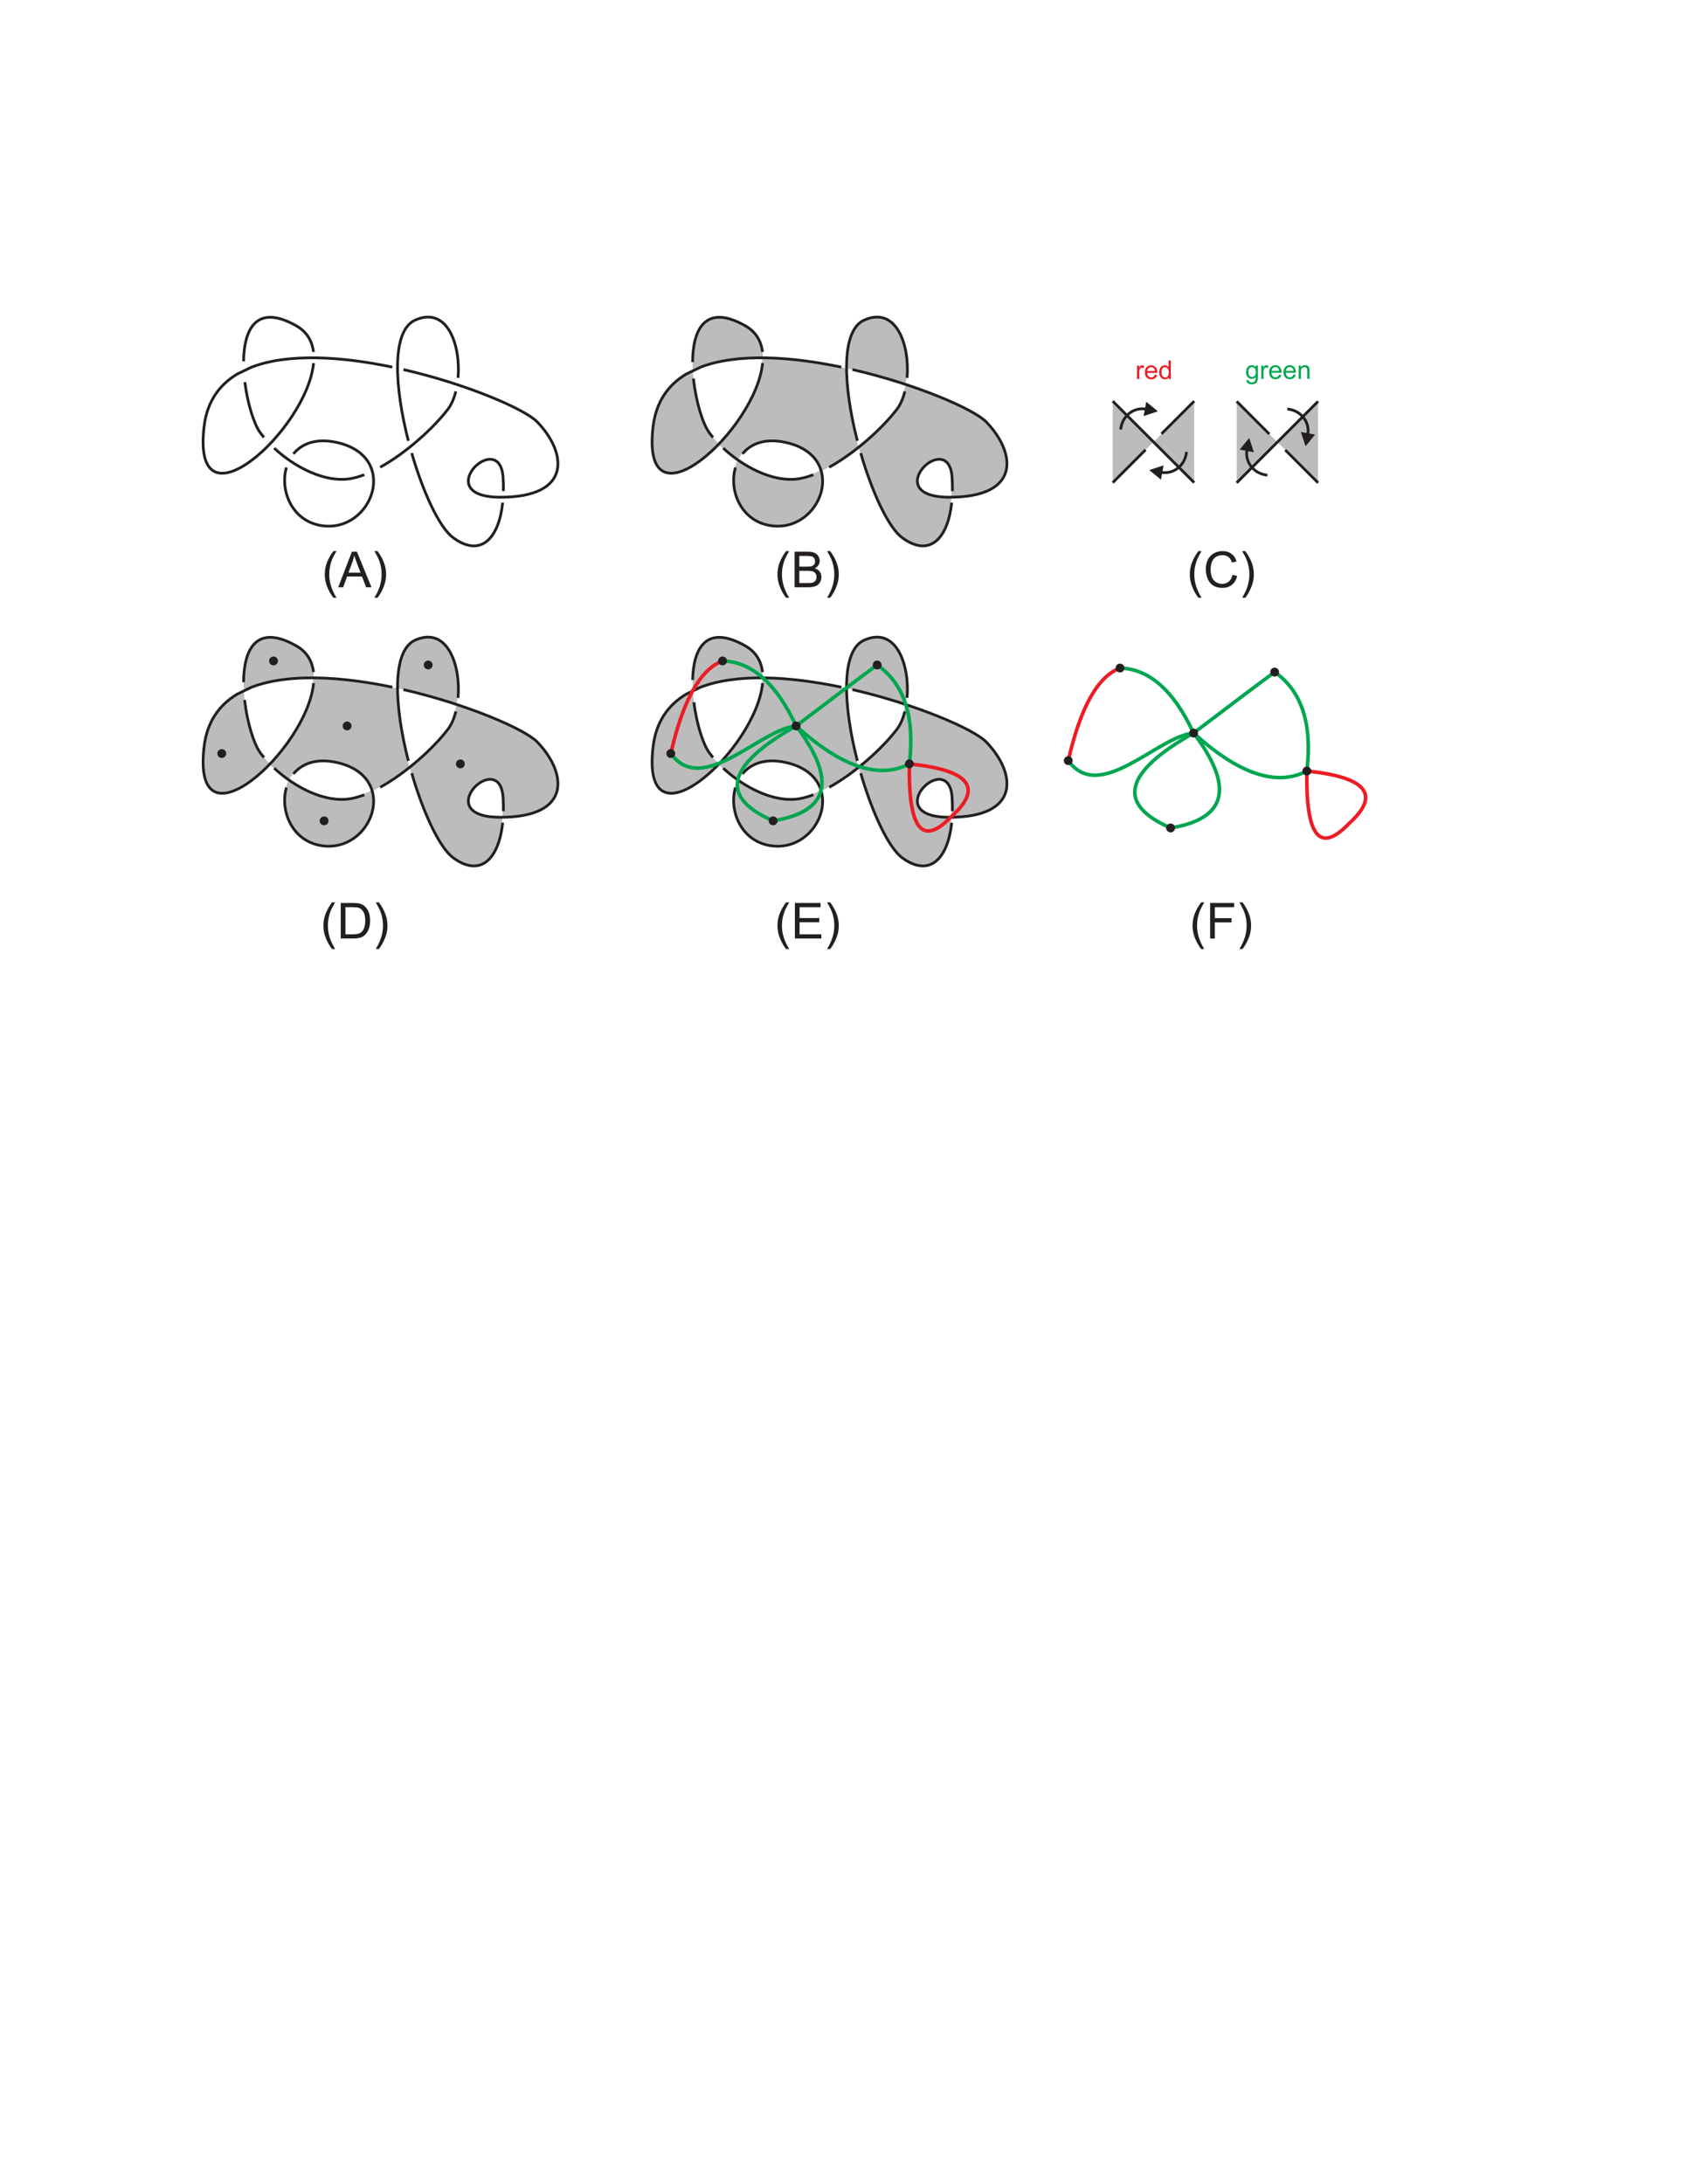 <?xml version="1.0" encoding="UTF-8"?>
<svg xmlns="http://www.w3.org/2000/svg" xmlns:xlink="http://www.w3.org/1999/xlink" width="612pt" height="792pt" viewBox="0 0 612 792" version="1.1">
<defs>
<g>
<symbol overflow="visible" id="glyph0-0">
<path style="stroke:none;" d="M 4.219 3.797 C 3.328 2.688 2.594 1.406 2 -0.078 C 1.391 -1.562 1.094 -3.078 1.094 -4.656 C 1.094 -6.062 1.312 -7.391 1.766 -8.672 C 2.297 -10.156 3.109 -11.625 4.219 -13.109 L 5.344 -13.109 C 4.641 -11.875 4.172 -11.016 3.938 -10.5 C 3.578 -9.688 3.297 -8.844 3.094 -7.953 C 2.844 -6.875 2.719 -5.766 2.719 -4.656 C 2.719 -1.844 3.594 0.969 5.344 3.797 Z M 4.219 3.797 "/>
</symbol>
<symbol overflow="visible" id="glyph0-1">
<path style="stroke:none;" d="M -0.031 0 L 4.938 -12.891 L 6.766 -12.891 L 12.047 0 L 10.094 0 L 8.594 -3.906 L 3.203 -3.906 L 1.781 0 Z M 3.688 -5.297 L 8.062 -5.297 L 6.719 -8.859 C 6.297 -9.938 6 -10.828 5.797 -11.531 C 5.641 -10.703 5.406 -9.875 5.109 -9.078 Z M 3.688 -5.297 "/>
</symbol>
<symbol overflow="visible" id="glyph0-2">
<path style="stroke:none;" d="M 2.234 3.797 L 1.094 3.797 C 2.844 0.969 3.719 -1.844 3.719 -4.656 C 3.719 -5.766 3.594 -6.859 3.344 -7.938 C 3.156 -8.812 2.859 -9.672 2.5 -10.469 C 2.281 -11 1.797 -11.875 1.094 -13.109 L 2.234 -13.109 C 3.328 -11.625 4.141 -10.156 4.656 -8.672 C 5.109 -7.391 5.344 -6.062 5.344 -4.656 C 5.344 -3.078 5.047 -1.562 4.422 -0.078 C 3.828 1.406 3.094 2.688 2.234 3.797 Z M 2.234 3.797 "/>
</symbol>
<symbol overflow="visible" id="glyph0-3">
<path style="stroke:none;" d="M 1.312 0 L 1.312 -12.891 L 6.156 -12.891 C 7.141 -12.891 7.922 -12.766 8.516 -12.484 C 9.125 -12.234 9.578 -11.828 9.922 -11.281 C 10.266 -10.75 10.422 -10.188 10.422 -9.594 C 10.422 -9.031 10.281 -8.516 9.969 -8.031 C 9.688 -7.547 9.234 -7.156 8.625 -6.859 C 9.391 -6.625 10.016 -6.25 10.422 -5.688 C 10.828 -5.125 11.047 -4.484 11.047 -3.75 C 11.047 -3.125 10.922 -2.578 10.672 -2.047 C 10.406 -1.531 10.094 -1.141 9.719 -0.844 C 9.344 -0.578 8.875 -0.359 8.312 -0.219 C 7.734 -0.078 7.062 0 6.234 0 Z M 3.031 -7.469 L 5.812 -7.469 C 6.562 -7.469 7.109 -7.531 7.438 -7.609 C 7.859 -7.766 8.188 -7.953 8.422 -8.266 C 8.641 -8.562 8.75 -8.953 8.75 -9.391 C 8.75 -9.812 8.641 -10.188 8.438 -10.516 C 8.219 -10.828 7.938 -11.062 7.562 -11.172 C 7.188 -11.297 6.531 -11.359 5.594 -11.359 L 3.031 -11.359 Z M 3.031 -1.531 L 6.234 -1.531 C 6.781 -1.531 7.156 -1.547 7.391 -1.578 C 7.797 -1.656 8.125 -1.766 8.375 -1.938 C 8.641 -2.109 8.859 -2.344 9.031 -2.641 C 9.203 -2.969 9.281 -3.328 9.281 -3.75 C 9.281 -4.219 9.156 -4.625 8.906 -4.984 C 8.672 -5.344 8.328 -5.594 7.891 -5.734 C 7.453 -5.891 6.828 -5.953 6.016 -5.953 L 3.031 -5.953 Z M 3.031 -1.531 "/>
</symbol>
<symbol overflow="visible" id="glyph0-4">
<path style="stroke:none;" d="M 10.578 -4.516 L 12.297 -4.094 C 11.938 -2.688 11.281 -1.625 10.375 -0.875 C 9.438 -0.141 8.297 0.219 6.953 0.219 C 5.562 0.219 4.422 -0.078 3.562 -0.625 C 2.703 -1.188 2.031 -2.016 1.578 -3.078 C 1.141 -4.156 0.906 -5.312 0.906 -6.531 C 0.906 -7.891 1.156 -9.047 1.672 -10.047 C 2.172 -11.047 2.922 -11.812 3.859 -12.328 C 4.812 -12.859 5.844 -13.109 6.984 -13.109 C 8.266 -13.109 9.359 -12.781 10.219 -12.109 C 11.109 -11.469 11.719 -10.547 12.062 -9.359 L 10.391 -8.969 C 10.094 -9.906 9.672 -10.578 9.094 -11 C 8.516 -11.438 7.812 -11.641 6.953 -11.641 C 5.953 -11.641 5.125 -11.406 4.469 -10.938 C 3.797 -10.453 3.328 -9.828 3.062 -9.016 C 2.797 -8.219 2.656 -7.391 2.656 -6.547 C 2.656 -5.453 2.812 -4.5 3.125 -3.672 C 3.453 -2.859 3.938 -2.25 4.625 -1.859 C 5.297 -1.438 6.031 -1.234 6.828 -1.234 C 7.781 -1.234 8.562 -1.516 9.234 -2.062 C 9.906 -2.609 10.344 -3.438 10.578 -4.516 Z M 10.578 -4.516 "/>
</symbol>
<symbol overflow="visible" id="glyph0-5">
<path style="stroke:none;" d="M 1.391 0 L 1.391 -12.891 L 5.828 -12.891 C 6.828 -12.891 7.594 -12.812 8.125 -12.703 C 8.859 -12.531 9.484 -12.219 10.016 -11.766 C 10.688 -11.203 11.203 -10.469 11.531 -9.578 C 11.875 -8.672 12.047 -7.672 12.047 -6.516 C 12.047 -5.547 11.938 -4.656 11.703 -3.906 C 11.469 -3.156 11.172 -2.531 10.812 -2.031 C 10.453 -1.547 10.078 -1.156 9.641 -0.859 C 9.219 -0.578 8.719 -0.359 8.125 -0.219 C 7.5 -0.078 6.828 0 6.047 0 Z M 3.094 -1.531 L 5.844 -1.531 C 6.703 -1.531 7.359 -1.609 7.844 -1.766 C 8.328 -1.922 8.719 -2.141 9 -2.438 C 9.406 -2.828 9.719 -3.391 9.953 -4.047 C 10.172 -4.734 10.281 -5.562 10.281 -6.531 C 10.281 -7.891 10.062 -8.922 9.625 -9.641 C 9.188 -10.375 8.641 -10.859 8.016 -11.109 C 7.562 -11.281 6.828 -11.359 5.797 -11.359 L 3.094 -11.359 Z M 3.094 -1.531 "/>
</symbol>
<symbol overflow="visible" id="glyph0-6">
<path style="stroke:none;" d="M 1.422 0 L 1.422 -12.891 L 10.75 -12.891 L 10.75 -11.359 L 3.125 -11.359 L 3.125 -7.422 L 10.266 -7.422 L 10.266 -5.906 L 3.125 -5.906 L 3.125 -1.531 L 11.031 -1.531 L 11.031 0 Z M 1.422 0 "/>
</symbol>
<symbol overflow="visible" id="glyph0-7">
<path style="stroke:none;" d="M 1.469 0 L 1.469 -12.891 L 10.172 -12.891 L 10.172 -11.359 L 3.188 -11.359 L 3.188 -7.375 L 9.234 -7.375 L 9.234 -5.844 L 3.188 -5.844 L 3.188 0 Z M 1.469 0 "/>
</symbol>
</g>
</defs>
<g id="surface1">
<path style="fill:none;stroke-width:10.001;stroke-linecap:butt;stroke-linejoin:miter;stroke:rgb(13.73%,12.16%,12.549%);stroke-opacity:1;stroke-miterlimit:2.613;" d="M 883.711 6609.766 C 884.922 6726.953 930.586 6820.195 1074.531 6738.828 C 1113.281 6716.914 1132.5 6683.477 1137.266 6643.711 M 1321.602 6198.594 C 1303.789 6191.797 1286.484 6186.836 1270.078 6184.18 C 1177.891 6169.141 1068.789 6226.289 994.727 6294.961 M 1653.633 6500.82 C 1647.188 6475.117 1637.461 6452.383 1624.492 6435.547 C 1570.938 6365.898 1473.164 6277.695 1379.18 6225.742 M 1481.367 6321.602 C 1431.602 6514.648 1418.594 6720.391 1506.289 6759.375 C 1622.539 6811.016 1671.914 6669.219 1661.641 6549.922 M 1823.633 6097.461 C 1810.039 5968.477 1744.57 5896.602 1644.336 5969.961 C 1594.219 6006.602 1534.961 6134.297 1493.594 6276.953 M 1463.594 6580 C 1695.391 6526.602 1904.102 6436.445 1949.102 6389.883 C 2056.562 6278.594 2076.914 6117.031 1815.43 6117.031 C 1553.984 6117.031 1813.086 6371.055 1824.961 6188.828 C 1826.055 6171.758 1826.484 6155.156 1826.172 6139.219 M 1039.023 6224.883 C 1014.922 6141.914 1058.125 6032.891 1163.047 6014.688 C 1349.57 5982.266 1455.273 6265.664 1220.156 6316.055 C 1146.25 6331.914 1094.727 6311.211 1064.609 6274.336 M 1137.5 6603.477 C 1114.922 6362.539 693.047 5979.883 740.43 6373.867 C 751.211 6463.594 795.352 6524.609 860.82 6563.75 L 912.031 6588.438 C 1046.211 6640.117 1239.297 6627.266 1423.125 6588.867 M 957.5 6333.906 C 952.812 6339.531 948.438 6345.117 944.336 6350.703 C 921.523 6381.719 898.008 6456.328 888.281 6534.141 " transform="matrix(0.1,0,0,-0.1,0,792)"/>
<path style=" stroke:none;fill-rule:evenodd;fill:rgb(74.115%,73.645%,73.761%);fill-opacity:1;" d="M 306.875 133.52 C 314.449 135.176 321.824 137.25 328.52 139.461 C 330.504 127.152 325.715 110.535 313.281 116.062 C 308.656 118.117 306.836 124.812 306.875 133.52 "/>
<path style=" stroke:none;fill-rule:evenodd;fill:rgb(74.115%,73.645%,73.761%);fill-opacity:1;" d="M 251.336 134.328 C 258.246 130.969 267.094 129.648 276.734 129.719 C 276.746 124.82 274.887 120.66 270.344 118.094 C 254.605 109.199 250.613 121.168 251.336 134.328 "/>
<path style=" stroke:none;fill-rule:evenodd;fill:rgb(74.115%,73.645%,73.761%);fill-opacity:1;" d="M 236.934 154.59 C 234.051 178.539 248.516 173.789 260.805 160.969 C 259.488 159.625 258.316 158.258 257.324 156.906 C 254.629 153.242 251.84 143.496 251.336 134.328 C 243.492 138.137 238.137 144.574 236.934 154.59 "/>
<path style=" stroke:none;fill-rule:evenodd;fill:rgb(74.115%,73.645%,73.761%);fill-opacity:1;" d="M 289.809 173.195 C 282.66 174.359 274.496 171.188 267.738 166.504 C 263.414 174.918 267.457 188.121 279.102 190.145 C 291.652 192.324 300.547 180.203 297.855 170.508 C 295.047 171.84 292.32 172.785 289.809 173.195 "/>
<path style=" stroke:none;fill-rule:evenodd;fill:rgb(74.115%,73.645%,73.761%);fill-opacity:1;" d="M 345.172 180.004 C 344.848 180.008 344.52 180.008 344.188 180.008 C 318.043 180.008 343.953 154.609 345.141 172.828 C 345.305 175.34 345.312 177.746 345.172 180.004 Z M 328.508 139.176 C 327.934 142.746 326.789 145.957 325.094 148.156 C 321.812 152.426 316.867 157.391 311.371 161.789 C 315.523 176.938 321.809 190.863 327.078 194.719 C 337.602 202.418 344.289 194.113 345.172 180.004 C 370.281 179.602 368.164 163.715 357.551 152.727 C 354.379 149.438 343.051 143.98 328.508 139.176 "/>
<path style=" stroke:none;fill-rule:evenodd;fill:rgb(74.115%,73.645%,73.761%);fill-opacity:1;" d="M 276.5 129.742 C 276.477 139.488 269.039 152.156 260.57 160.988 C 262.613 163.074 265.004 165.094 267.598 166.895 C 270.199 161.828 275.836 158.496 284.672 160.395 C 292.359 162.043 296.406 166.184 297.711 170.895 C 302.246 168.746 306.992 165.59 311.383 162.074 C 308.699 152.27 306.91 141.953 306.875 133.52 C 296.719 131.293 286.207 129.812 276.5 129.742 "/>
<path style="fill:none;stroke-width:10.001;stroke-linecap:butt;stroke-linejoin:miter;stroke:rgb(13.73%,12.16%,12.549%);stroke-opacity:1;stroke-miterlimit:2.613;" d="M 2512.578 6607.109 C 2513.164 6725.547 2558.398 6820.781 2703.438 6738.828 C 2742.188 6716.914 2761.406 6683.477 2766.172 6643.711 M 2950.547 6198.594 C 2932.695 6191.797 2915.391 6186.836 2898.984 6184.18 C 2806.797 6169.141 2697.695 6226.289 2623.633 6294.961 M 3282.539 6500.82 C 3276.133 6475.117 3266.367 6452.383 3253.438 6435.547 C 3199.844 6365.898 3102.07 6277.695 3008.125 6225.742 M 3110.273 6321.602 C 3060.508 6514.688 3047.5 6720.391 3135.195 6759.375 C 3251.445 6811.016 3300.859 6669.219 3290.586 6549.922 M 3452.539 6097.461 C 3438.945 5968.477 3373.477 5896.602 3273.242 5969.961 C 3223.125 6006.602 3163.867 6134.297 3122.5 6276.953 M 3092.5 6580 C 3324.297 6526.602 3533.047 6436.445 3578.008 6389.883 C 3685.469 6278.594 3705.82 6117.031 3444.375 6117.031 C 3182.891 6117.031 3441.992 6371.055 3453.867 6188.828 C 3455 6171.758 3455.391 6155.156 3455.078 6139.219 M 2540.938 6588.438 C 2675.156 6640.117 2868.203 6627.266 3052.07 6588.867 M 2667.969 6224.883 C 2643.828 6141.914 2687.031 6032.891 2791.953 6014.688 C 2978.477 5982.266 3084.18 6265.664 2849.062 6316.055 C 2775.156 6331.914 2723.633 6311.211 2693.516 6274.336 M 2766.406 6603.477 C 2743.828 6362.539 2321.953 5979.883 2369.336 6373.867 C 2380.156 6463.594 2424.258 6524.609 2489.727 6563.75 L 2541.953 6588.828 M 2586.445 6333.906 C 2581.758 6339.531 2577.344 6345.117 2573.242 6350.703 C 2549.102 6383.477 2524.219 6465.039 2515.664 6547.539 " transform="matrix(0.1,0,0,-0.1,0,792)"/>
<path style=" stroke:none;fill-rule:evenodd;fill:rgb(74.115%,73.645%,73.761%);fill-opacity:1;" d="M 143.984 249.57 C 151.559 251.23 158.938 253.301 165.633 255.516 C 167.617 243.203 162.828 226.59 150.398 232.113 C 145.77 234.168 143.945 240.867 143.984 249.57 "/>
<path style=" stroke:none;fill-rule:evenodd;fill:rgb(74.115%,73.645%,73.761%);fill-opacity:1;" d="M 88.449 250.379 C 95.363 247.02 104.207 245.703 113.848 245.773 C 113.859 240.875 112 236.715 107.457 234.145 C 91.719 225.254 87.73 237.223 88.449 250.379 "/>
<path style=" stroke:none;fill-rule:evenodd;fill:rgb(74.115%,73.645%,73.761%);fill-opacity:1;" d="M 74.047 270.641 C 71.168 294.594 85.629 289.844 97.918 277.02 C 96.605 275.68 95.43 274.309 94.438 272.961 C 91.742 269.297 88.953 259.547 88.449 250.379 C 80.605 254.191 75.25 260.629 74.047 270.641 "/>
<path style=" stroke:none;fill-rule:evenodd;fill:rgb(74.115%,73.645%,73.761%);fill-opacity:1;" d="M 126.922 289.246 C 119.773 290.41 111.609 287.238 104.855 282.559 C 100.531 290.969 104.574 304.176 116.215 306.195 C 128.766 308.375 137.66 296.258 134.969 286.559 C 132.16 287.891 129.434 288.84 126.922 289.246 "/>
<path style=" stroke:none;fill-rule:evenodd;fill:rgb(74.115%,73.645%,73.761%);fill-opacity:1;" d="M 182.285 296.055 C 181.961 296.059 181.633 296.062 181.301 296.062 C 155.152 296.062 181.066 270.66 182.254 288.883 C 182.418 291.395 182.422 293.797 182.285 296.055 Z M 165.621 255.23 C 165.047 258.801 163.902 262.008 162.207 264.211 C 158.926 268.477 153.984 273.441 148.488 277.844 C 152.633 292.992 158.918 306.914 164.191 310.77 C 174.715 318.469 181.398 310.168 182.285 296.055 C 207.395 295.652 205.277 279.766 194.664 268.777 C 191.492 265.488 180.16 260.031 165.621 255.23 "/>
<path style=" stroke:none;fill-rule:evenodd;fill:rgb(74.115%,73.645%,73.761%);fill-opacity:1;" d="M 113.613 245.797 C 113.59 255.543 106.152 268.207 97.684 277.043 C 99.727 279.125 102.113 281.148 104.711 282.945 C 107.312 277.879 112.949 274.551 121.785 276.445 C 129.473 278.094 133.52 282.234 134.824 286.949 C 139.363 284.797 144.109 281.645 148.496 278.129 C 145.812 268.32 144.023 258.004 143.984 249.57 C 133.832 247.344 123.316 245.867 113.613 245.797 "/>
<path style="fill:none;stroke-width:10.001;stroke-linecap:butt;stroke-linejoin:miter;stroke:rgb(13.73%,12.16%,12.549%);stroke-opacity:1;stroke-miterlimit:2.613;" d="M 883.711 5446.445 C 884.219 5564.961 929.492 5660.312 1074.609 5578.281 C 1113.32 5556.406 1132.539 5522.93 1137.305 5483.164 M 1321.68 5038.086 C 1303.828 5031.289 1286.523 5026.328 1270.156 5023.633 C 1177.891 5008.633 1068.828 5065.742 994.766 5134.453 M 1653.672 5340.312 C 1647.227 5314.57 1637.5 5291.875 1624.57 5275.039 C 1570.977 5205.391 1473.203 5117.148 1379.258 5065.234 M 1481.406 5161.094 C 1431.641 5354.141 1418.633 5559.883 1506.328 5598.867 C 1622.539 5650.508 1671.953 5508.672 1661.719 5389.414 M 1823.672 4936.914 C 1810.078 4807.969 1744.648 4736.094 1644.375 4809.414 C 1594.297 4846.094 1535 4973.75 1493.633 5116.406 M 1463.633 5419.492 C 1695.469 5366.094 1904.141 5275.938 1949.141 5229.375 C 2056.602 5118.086 2076.953 4956.523 1815.469 4956.523 C 1554.023 4956.523 1813.125 5210.547 1825 5028.32 C 1826.133 5011.25 1826.523 4994.648 1826.211 4978.672 M 1039.102 5064.336 C 1014.961 4981.406 1058.164 4872.383 1163.086 4854.141 C 1349.609 4821.758 1455.312 5105.117 1220.195 5155.547 C 1146.289 5171.406 1094.727 5150.664 1064.648 5113.828 M 1137.539 5442.969 C 1114.961 5201.992 693.086 4819.375 740.469 5213.359 C 751.25 5303.086 795.391 5364.102 860.859 5403.203 L 912.07 5427.93 C 1046.289 5479.57 1239.375 5466.758 1423.203 5428.359 M 957.578 5173.398 C 952.852 5178.984 948.477 5184.609 944.375 5190.195 C 920.742 5222.305 896.328 5301.289 887.344 5382.109 " transform="matrix(0.1,0,0,-0.1,0,792)"/>
<path style=" stroke:none;fill-rule:evenodd;fill:rgb(13.73%,12.16%,12.549%);fill-opacity:1;" d="M 99.23 238.555 C 99.84 238.555 100.336 239.051 100.336 239.66 C 100.336 240.273 99.84 240.77 99.23 240.77 C 98.617 240.77 98.121 240.273 98.121 239.66 C 98.121 239.051 98.617 238.555 99.23 238.555 "/>
<path style="fill:none;stroke-width:10.001;stroke-linecap:butt;stroke-linejoin:miter;stroke:rgb(13.73%,12.16%,12.549%);stroke-opacity:1;stroke-miterlimit:2.613;" d="M 992.305 5534.453 C 998.398 5534.453 1003.359 5529.492 1003.359 5523.398 C 1003.359 5517.266 998.398 5512.305 992.305 5512.305 C 986.172 5512.305 981.211 5517.266 981.211 5523.398 C 981.211 5529.492 986.172 5534.453 992.305 5534.453 Z M 992.305 5534.453 " transform="matrix(0.1,0,0,-0.1,0,792)"/>
<path style=" stroke:none;fill-rule:evenodd;fill:rgb(13.73%,12.16%,12.549%);fill-opacity:1;" d="M 80.457 272.129 C 81.07 272.129 81.566 272.625 81.566 273.238 C 81.566 273.848 81.07 274.344 80.457 274.344 C 79.848 274.344 79.352 273.848 79.352 273.238 C 79.352 272.625 79.848 272.129 80.457 272.129 "/>
<path style="fill:none;stroke-width:10.001;stroke-linecap:butt;stroke-linejoin:miter;stroke:rgb(13.73%,12.16%,12.549%);stroke-opacity:1;stroke-miterlimit:2.613;" d="M 804.57 5198.711 C 810.703 5198.711 815.664 5193.75 815.664 5187.617 C 815.664 5181.523 810.703 5176.562 804.57 5176.562 C 798.477 5176.562 793.516 5181.523 793.516 5187.617 C 793.516 5193.75 798.477 5198.711 804.57 5198.711 Z M 804.57 5198.711 " transform="matrix(0.1,0,0,-0.1,0,792)"/>
<path style=" stroke:none;fill-rule:evenodd;fill:rgb(13.73%,12.16%,12.549%);fill-opacity:1;" d="M 125.922 262.117 C 126.535 262.117 127.031 262.617 127.031 263.227 C 127.031 263.84 126.535 264.336 125.922 264.336 C 125.312 264.336 124.816 263.84 124.816 263.227 C 124.816 262.617 125.312 262.117 125.922 262.117 "/>
<path style="fill:none;stroke-width:10.001;stroke-linecap:butt;stroke-linejoin:miter;stroke:rgb(13.73%,12.16%,12.549%);stroke-opacity:1;stroke-miterlimit:2.613;" d="M 1259.219 5298.828 C 1265.352 5298.828 1270.312 5293.828 1270.312 5287.734 C 1270.312 5281.602 1265.352 5276.641 1259.219 5276.641 C 1253.125 5276.641 1248.164 5281.602 1248.164 5287.734 C 1248.164 5293.828 1253.125 5298.828 1259.219 5298.828 Z M 1259.219 5298.828 " transform="matrix(0.1,0,0,-0.1,0,792)"/>
<path style=" stroke:none;fill-rule:evenodd;fill:rgb(13.73%,12.16%,12.549%);fill-opacity:1;" d="M 117.582 296.531 C 118.191 296.531 118.688 297.027 118.688 297.637 C 118.688 298.25 118.191 298.746 117.582 298.746 C 116.969 298.746 116.473 298.25 116.473 297.637 C 116.473 297.027 116.969 296.531 117.582 296.531 "/>
<path style="fill:none;stroke-width:10.001;stroke-linecap:butt;stroke-linejoin:miter;stroke:rgb(13.73%,12.16%,12.549%);stroke-opacity:1;stroke-miterlimit:2.613;" d="M 1175.82 4954.688 C 1181.914 4954.688 1186.875 4949.727 1186.875 4943.633 C 1186.875 4937.5 1181.914 4932.539 1175.82 4932.539 C 1169.688 4932.539 1164.727 4937.5 1164.727 4943.633 C 1164.727 4949.727 1169.688 4954.688 1175.82 4954.688 Z M 1175.82 4954.688 " transform="matrix(0.1,0,0,-0.1,0,792)"/>
<path style=" stroke:none;fill-rule:evenodd;fill:rgb(13.73%,12.16%,12.549%);fill-opacity:1;" d="M 155.328 240.012 C 155.941 240.012 156.438 240.508 156.438 241.121 C 156.438 241.73 155.941 242.227 155.328 242.227 C 154.719 242.227 154.223 241.73 154.223 241.121 C 154.223 240.508 154.719 240.012 155.328 240.012 "/>
<path style="fill:none;stroke-width:10.001;stroke-linecap:butt;stroke-linejoin:miter;stroke:rgb(13.73%,12.16%,12.549%);stroke-opacity:1;stroke-miterlimit:2.613;" d="M 1553.281 5519.883 C 1559.414 5519.883 1564.375 5514.922 1564.375 5508.789 C 1564.375 5502.695 1559.414 5497.734 1553.281 5497.734 C 1547.188 5497.734 1542.227 5502.695 1542.227 5508.789 C 1542.227 5514.922 1547.188 5519.883 1553.281 5519.883 Z M 1553.281 5519.883 " transform="matrix(0.1,0,0,-0.1,0,792)"/>
<path style=" stroke:none;fill-rule:evenodd;fill:rgb(13.73%,12.16%,12.549%);fill-opacity:1;" d="M 167.008 275.883 C 167.621 275.883 168.117 276.379 168.117 276.992 C 168.117 277.602 167.621 278.098 167.008 278.098 C 166.395 278.098 165.898 277.602 165.898 276.992 C 165.898 276.379 166.395 275.883 167.008 275.883 "/>
<path style="fill:none;stroke-width:10.001;stroke-linecap:butt;stroke-linejoin:miter;stroke:rgb(13.73%,12.16%,12.549%);stroke-opacity:1;stroke-miterlimit:2.613;" d="M 1670.078 5161.172 C 1676.211 5161.172 1681.172 5156.211 1681.172 5150.078 C 1681.172 5143.984 1676.211 5139.023 1670.078 5139.023 C 1663.945 5139.023 1658.984 5143.984 1658.984 5150.078 C 1658.984 5156.211 1663.945 5161.172 1670.078 5161.172 Z M 1670.078 5161.172 " transform="matrix(0.1,0,0,-0.1,0,792)"/>
<path style=" stroke:none;fill-rule:evenodd;fill:rgb(74.115%,73.645%,73.761%);fill-opacity:1;" d="M 306.871 249.57 C 314.449 251.23 321.824 253.301 328.52 255.516 C 330.504 243.203 325.719 226.59 313.285 232.113 C 308.66 234.168 306.832 240.867 306.871 249.57 "/>
<path style=" stroke:none;fill-rule:evenodd;fill:rgb(74.115%,73.645%,73.761%);fill-opacity:1;" d="M 251.336 250.379 C 258.25 247.02 267.098 245.703 276.734 245.773 C 276.746 240.875 274.887 236.715 270.344 234.145 C 254.605 225.254 250.617 237.223 251.336 250.379 "/>
<path style=" stroke:none;fill-rule:evenodd;fill:rgb(74.115%,73.645%,73.761%);fill-opacity:1;" d="M 236.934 270.641 C 234.055 294.594 248.516 289.84 260.809 277.02 C 259.492 275.68 258.316 274.309 257.324 272.957 C 254.629 269.297 251.84 259.547 251.336 250.379 C 243.492 254.191 238.137 260.629 236.934 270.641 "/>
<path style=" stroke:none;fill-rule:evenodd;fill:rgb(74.115%,73.645%,73.761%);fill-opacity:1;" d="M 289.809 289.246 C 282.66 290.41 274.496 287.238 267.738 282.559 C 263.418 290.969 267.461 304.176 279.102 306.195 C 291.652 308.375 300.547 296.258 297.855 286.559 C 295.051 287.891 292.32 288.84 289.809 289.246 "/>
<path style=" stroke:none;fill-rule:evenodd;fill:rgb(74.115%,73.645%,73.761%);fill-opacity:1;" d="M 345.172 296.055 C 344.848 296.059 344.52 296.062 344.188 296.062 C 318.039 296.062 343.953 270.66 345.141 288.883 C 345.305 291.395 345.312 293.797 345.172 296.055 Z M 328.512 255.23 C 327.934 258.801 326.789 262.008 325.098 264.211 C 321.812 268.477 316.871 273.441 311.375 277.844 C 315.52 292.992 321.809 306.914 327.078 310.77 C 337.602 318.469 344.289 310.164 345.172 296.055 C 370.285 295.652 368.164 279.766 357.555 268.777 C 354.379 265.488 343.051 260.031 328.512 255.23 "/>
<path style=" stroke:none;fill-rule:evenodd;fill:rgb(74.115%,73.645%,73.761%);fill-opacity:1;" d="M 276.5 245.797 C 276.477 255.539 269.039 268.207 260.57 277.043 C 262.617 279.125 265.004 281.148 267.598 282.945 C 270.199 277.879 275.836 274.551 284.672 276.445 C 292.363 278.094 296.402 282.234 297.715 286.949 C 302.25 284.797 306.996 281.645 311.387 278.129 C 308.699 268.32 306.91 258.004 306.871 249.57 C 296.719 247.344 286.207 245.867 276.5 245.797 "/>
<path style="fill:none;stroke-width:10.001;stroke-linecap:butt;stroke-linejoin:miter;stroke:rgb(13.73%,12.16%,12.549%);stroke-opacity:1;stroke-miterlimit:2.613;" d="M 2766.445 5442.969 C 2743.828 5201.992 2321.953 4819.375 2369.375 5213.359 C 2380.117 5303.086 2424.258 5364.102 2489.766 5403.203 L 2540.977 5427.93 C 2675.156 5479.57 2868.242 5466.758 3052.07 5428.359 M 2586.445 5173.398 C 2581.758 5178.984 2577.344 5184.609 2573.242 5190.195 C 2550.391 5221.211 2526.914 5295.898 2517.188 5373.75 M 2512.695 5454.336 C 2515.195 5569.102 2561.562 5658.477 2703.438 5578.281 C 2742.188 5556.406 2761.445 5522.93 2766.172 5483.164 M 2950.547 5038.086 C 2932.734 5031.289 2915.391 5026.328 2899.023 5023.633 C 2806.797 5008.633 2697.695 5065.742 2623.672 5134.453 M 3282.539 5340.312 C 3276.094 5314.57 3266.406 5291.875 3253.438 5275.039 C 3199.844 5205.391 3102.07 5117.148 3008.125 5065.234 M 3110.273 5161.094 C 3060.508 5354.141 3047.5 5559.883 3135.195 5598.867 C 3251.406 5650.508 3300.82 5508.672 3290.586 5389.414 M 3452.539 4936.914 C 3438.945 4807.969 3373.516 4736.094 3273.281 4809.414 C 3223.164 4846.094 3163.867 4973.75 3122.5 5116.406 M 3092.5 5419.492 C 3324.336 5366.094 3533.047 5275.938 3578.008 5229.375 C 3685.508 5118.086 3705.859 4956.523 3444.375 4956.523 C 3182.891 4956.523 3442.031 5210.547 3453.906 5028.32 C 3455 5011.25 3455.391 4994.648 3455.078 4978.672 M 2667.969 5064.336 C 2643.828 4981.406 2687.031 4872.383 2791.953 4854.141 C 2978.516 4821.758 3084.219 5105.117 2849.062 5155.547 C 2775.156 5171.406 2723.594 5150.664 2693.516 5113.828 " transform="matrix(0.1,0,0,-0.1,0,792)"/>
<path style="fill:none;stroke-width:13;stroke-linecap:butt;stroke-linejoin:miter;stroke:rgb(0%,65.1%,31.369%);stroke-opacity:1;stroke-miterlimit:2.613;" d="M 3298.945 5150.078 C 3188.945 5092.852 3051.992 5138.75 2888.125 5287.734 " transform="matrix(0.1,0,0,-0.1,0,792)"/>
<path style="fill:none;stroke-width:13;stroke-linecap:butt;stroke-linejoin:miter;stroke:rgb(0%,65.1%,31.369%);stroke-opacity:1;stroke-miterlimit:2.613;" d="M 3182.188 5508.789 C 3280.469 5440.234 3319.375 5320.664 3298.945 5150.078 " transform="matrix(0.1,0,0,-0.1,0,792)"/>
<path style="fill:none;stroke-width:13;stroke-linecap:butt;stroke-linejoin:miter;stroke:rgb(0%,65.1%,31.369%);stroke-opacity:1;stroke-miterlimit:2.613;" d="M 2888.125 5287.734 C 3030.898 5396.133 3128.945 5469.844 3182.188 5508.789 " transform="matrix(0.1,0,0,-0.1,0,792)"/>
<path style="fill:none;stroke-width:13;stroke-linecap:butt;stroke-linejoin:miter;stroke:rgb(0%,65.1%,31.369%);stroke-opacity:1;stroke-miterlimit:2.613;" d="M 2621.172 5523.398 C 2727.109 5520.469 2816.055 5441.914 2888.125 5287.734 " transform="matrix(0.1,0,0,-0.1,0,792)"/>
<path style="fill:none;stroke-width:13;stroke-linecap:butt;stroke-linejoin:miter;stroke:rgb(0%,65.1%,31.369%);stroke-opacity:1;stroke-miterlimit:2.613;" d="M 2888.125 5287.734 C 2634.961 5144.688 2607.148 5030 2804.688 4943.633 " transform="matrix(0.1,0,0,-0.1,0,792)"/>
<path style="fill:none;stroke-width:13;stroke-linecap:butt;stroke-linejoin:miter;stroke:rgb(0%,65.1%,31.369%);stroke-opacity:1;stroke-miterlimit:2.613;" d="M 2804.688 4943.633 C 3008.711 4976.602 3036.523 5091.328 2888.125 5287.734 " transform="matrix(0.1,0,0,-0.1,0,792)"/>
<path style="fill:none;stroke-width:13;stroke-linecap:butt;stroke-linejoin:miter;stroke:rgb(92.941%,10.979%,14.119%);stroke-opacity:1;stroke-miterlimit:2.613;" d="M 2433.477 5187.617 C 2477.461 5380.469 2540 5492.383 2621.172 5523.398 " transform="matrix(0.1,0,0,-0.1,0,792)"/>
<path style="fill:none;stroke-width:13;stroke-linecap:butt;stroke-linejoin:miter;stroke:rgb(0%,65.1%,31.369%);stroke-opacity:1;stroke-miterlimit:2.613;" d="M 2888.125 5287.734 C 2756.445 5275.43 2547.812 5029.609 2433.477 5187.617 " transform="matrix(0.1,0,0,-0.1,0,792)"/>
<path style="fill:none;stroke-width:13;stroke-linecap:butt;stroke-linejoin:miter;stroke:rgb(92.941%,10.979%,14.119%);stroke-opacity:1;stroke-miterlimit:2.613;" d="M 3298.945 5150.078 C 3294.883 4912.617 3345.82 4849.062 3451.719 4959.453 C 3567.773 5064.18 3516.875 5127.734 3298.945 5150.078 " transform="matrix(0.1,0,0,-0.1,0,792)"/>
<path style=" stroke:none;fill-rule:evenodd;fill:rgb(13.73%,12.16%,12.549%);fill-opacity:1;" d="M 262.117 238.551 C 262.73 238.551 263.227 239.051 263.227 239.66 C 263.227 240.273 262.73 240.77 262.117 240.77 C 261.504 240.77 261.008 240.273 261.008 239.66 C 261.008 239.051 261.504 238.551 262.117 238.551 "/>
<path style="fill:none;stroke-width:10.001;stroke-linecap:butt;stroke-linejoin:miter;stroke:rgb(13.73%,12.16%,12.549%);stroke-opacity:1;stroke-miterlimit:2.613;" d="M 2621.172 5534.492 C 2627.305 5534.492 2632.266 5529.492 2632.266 5523.398 C 2632.266 5517.266 2627.305 5512.305 2621.172 5512.305 C 2615.039 5512.305 2610.078 5517.266 2610.078 5523.398 C 2610.078 5529.492 2615.039 5534.492 2621.172 5534.492 Z M 2621.172 5534.492 " transform="matrix(0.1,0,0,-0.1,0,792)"/>
<path style=" stroke:none;fill-rule:evenodd;fill:rgb(13.73%,12.16%,12.549%);fill-opacity:1;" d="M 243.348 272.129 C 243.957 272.129 244.453 272.625 244.453 273.238 C 244.453 273.848 243.957 274.344 243.348 274.344 C 242.734 274.344 242.238 273.848 242.238 273.238 C 242.238 272.625 242.734 272.129 243.348 272.129 "/>
<path style="fill:none;stroke-width:10.001;stroke-linecap:butt;stroke-linejoin:miter;stroke:rgb(13.73%,12.16%,12.549%);stroke-opacity:1;stroke-miterlimit:2.613;" d="M 2433.477 5198.711 C 2439.57 5198.711 2444.531 5193.75 2444.531 5187.617 C 2444.531 5181.523 2439.57 5176.562 2433.477 5176.562 C 2427.344 5176.562 2422.383 5181.523 2422.383 5187.617 C 2422.383 5193.75 2427.344 5198.711 2433.477 5198.711 Z M 2433.477 5198.711 " transform="matrix(0.1,0,0,-0.1,0,792)"/>
<path style=" stroke:none;fill-rule:evenodd;fill:rgb(13.73%,12.16%,12.549%);fill-opacity:1;" d="M 288.812 262.117 C 289.422 262.117 289.918 262.613 289.918 263.227 C 289.918 263.84 289.422 264.336 288.812 264.336 C 288.199 264.336 287.703 263.84 287.703 263.227 C 287.703 262.613 288.199 262.117 288.812 262.117 "/>
<path style="fill:none;stroke-width:10.001;stroke-linecap:butt;stroke-linejoin:miter;stroke:rgb(13.73%,12.16%,12.549%);stroke-opacity:1;stroke-miterlimit:2.613;" d="M 2888.125 5298.828 C 2894.219 5298.828 2899.18 5293.867 2899.18 5287.734 C 2899.18 5281.602 2894.219 5276.641 2888.125 5276.641 C 2881.992 5276.641 2877.031 5281.602 2877.031 5287.734 C 2877.031 5293.867 2881.992 5298.828 2888.125 5298.828 Z M 2888.125 5298.828 " transform="matrix(0.1,0,0,-0.1,0,792)"/>
<path style=" stroke:none;fill-rule:evenodd;fill:rgb(13.73%,12.16%,12.549%);fill-opacity:1;" d="M 280.469 296.531 C 281.078 296.531 281.574 297.027 281.574 297.637 C 281.574 298.25 281.078 298.746 280.469 298.746 C 279.859 298.746 279.363 298.25 279.363 297.637 C 279.363 297.027 279.859 296.531 280.469 296.531 "/>
<path style="fill:none;stroke-width:10.001;stroke-linecap:butt;stroke-linejoin:miter;stroke:rgb(13.73%,12.16%,12.549%);stroke-opacity:1;stroke-miterlimit:2.613;" d="M 2804.688 4954.688 C 2810.781 4954.688 2815.742 4949.727 2815.742 4943.633 C 2815.742 4937.5 2810.781 4932.539 2804.688 4932.539 C 2798.594 4932.539 2793.633 4937.5 2793.633 4943.633 C 2793.633 4949.727 2798.594 4954.688 2804.688 4954.688 Z M 2804.688 4954.688 " transform="matrix(0.1,0,0,-0.1,0,792)"/>
<path style=" stroke:none;fill-rule:evenodd;fill:rgb(13.73%,12.16%,12.549%);fill-opacity:1;" d="M 318.219 240.012 C 318.828 240.012 319.324 240.508 319.324 241.121 C 319.324 241.73 318.828 242.227 318.219 242.227 C 317.605 242.227 317.109 241.73 317.109 241.121 C 317.109 240.508 317.605 240.012 318.219 240.012 "/>
<path style="fill:none;stroke-width:10.001;stroke-linecap:butt;stroke-linejoin:miter;stroke:rgb(13.73%,12.16%,12.549%);stroke-opacity:1;stroke-miterlimit:2.613;" d="M 3182.188 5519.883 C 3188.281 5519.883 3193.242 5514.922 3193.242 5508.789 C 3193.242 5502.695 3188.281 5497.734 3182.188 5497.734 C 3176.055 5497.734 3171.094 5502.695 3171.094 5508.789 C 3171.094 5514.922 3176.055 5519.883 3182.188 5519.883 Z M 3182.188 5519.883 " transform="matrix(0.1,0,0,-0.1,0,792)"/>
<path style=" stroke:none;fill-rule:evenodd;fill:rgb(13.73%,12.16%,12.549%);fill-opacity:1;" d="M 329.895 275.883 C 330.508 275.883 331.004 276.379 331.004 276.992 C 331.004 277.602 330.508 278.098 329.895 278.098 C 329.285 278.098 328.785 277.602 328.785 276.992 C 328.785 276.379 329.285 275.883 329.895 275.883 "/>
<path style="fill:none;stroke-width:10.001;stroke-linecap:butt;stroke-linejoin:miter;stroke:rgb(13.73%,12.16%,12.549%);stroke-opacity:1;stroke-miterlimit:2.613;" d="M 3298.945 5161.172 C 3305.078 5161.172 3310.039 5156.211 3310.039 5150.078 C 3310.039 5143.984 3305.078 5139.023 3298.945 5139.023 C 3292.852 5139.023 3287.852 5143.984 3287.852 5150.078 C 3287.852 5156.211 3292.852 5161.172 3298.945 5161.172 Z M 3298.945 5161.172 " transform="matrix(0.1,0,0,-0.1,0,792)"/>
<path style="fill:none;stroke-width:13;stroke-linecap:butt;stroke-linejoin:miter;stroke:rgb(0%,65.1%,31.369%);stroke-opacity:1;stroke-miterlimit:2.613;" d="M 4740.898 5124.258 C 4630.859 5067.031 4493.906 5112.93 4330.039 5261.914 " transform="matrix(0.1,0,0,-0.1,0,792)"/>
<path style="fill:none;stroke-width:13;stroke-linecap:butt;stroke-linejoin:miter;stroke:rgb(0%,65.1%,31.369%);stroke-opacity:1;stroke-miterlimit:2.613;" d="M 4624.102 5483.008 C 4722.383 5414.453 4761.328 5294.883 4740.898 5124.258 " transform="matrix(0.1,0,0,-0.1,0,792)"/>
<path style="fill:none;stroke-width:13;stroke-linecap:butt;stroke-linejoin:miter;stroke:rgb(0%,65.1%,31.369%);stroke-opacity:1;stroke-miterlimit:2.613;" d="M 4330.039 5261.914 C 4472.812 5370.312 4570.859 5444.023 4624.102 5483.008 " transform="matrix(0.1,0,0,-0.1,0,792)"/>
<path style="fill:none;stroke-width:13;stroke-linecap:butt;stroke-linejoin:miter;stroke:rgb(0%,65.1%,31.369%);stroke-opacity:1;stroke-miterlimit:2.613;" d="M 4063.086 5497.578 C 4169.023 5494.648 4258.008 5416.094 4330.039 5261.914 " transform="matrix(0.1,0,0,-0.1,0,792)"/>
<path style="fill:none;stroke-width:13;stroke-linecap:butt;stroke-linejoin:miter;stroke:rgb(0%,65.1%,31.369%);stroke-opacity:1;stroke-miterlimit:2.613;" d="M 4330.039 5261.914 C 4076.875 5118.906 4049.062 5004.18 4246.602 4917.812 " transform="matrix(0.1,0,0,-0.1,0,792)"/>
<path style="fill:none;stroke-width:13;stroke-linecap:butt;stroke-linejoin:miter;stroke:rgb(0%,65.1%,31.369%);stroke-opacity:1;stroke-miterlimit:2.613;" d="M 4246.602 4917.812 C 4450.625 4950.82 4478.438 5065.508 4330.039 5261.914 " transform="matrix(0.1,0,0,-0.1,0,792)"/>
<path style="fill:none;stroke-width:13;stroke-linecap:butt;stroke-linejoin:miter;stroke:rgb(92.941%,10.979%,14.119%);stroke-opacity:1;stroke-miterlimit:2.613;" d="M 3875.352 5161.797 C 3919.375 5354.688 3981.914 5466.602 4063.086 5497.578 " transform="matrix(0.1,0,0,-0.1,0,792)"/>
<path style="fill:none;stroke-width:13;stroke-linecap:butt;stroke-linejoin:miter;stroke:rgb(0%,65.1%,31.369%);stroke-opacity:1;stroke-miterlimit:2.613;" d="M 4330.039 5261.914 C 4198.398 5249.648 3989.727 5003.789 3875.352 5161.797 " transform="matrix(0.1,0,0,-0.1,0,792)"/>
<path style="fill:none;stroke-width:13;stroke-linecap:butt;stroke-linejoin:miter;stroke:rgb(92.941%,10.979%,14.119%);stroke-opacity:1;stroke-miterlimit:2.613;" d="M 4740.898 5124.258 C 4736.797 4886.797 4787.734 4823.242 4893.633 4933.633 C 5009.688 5038.359 4958.789 5101.914 4740.898 5124.258 " transform="matrix(0.1,0,0,-0.1,0,792)"/>
<path style=" stroke:none;fill-rule:evenodd;fill:rgb(13.73%,12.16%,12.549%);fill-opacity:1;" d="M 406.309 241.133 C 406.922 241.133 407.414 241.629 407.414 242.242 C 407.414 242.852 406.922 243.348 406.309 243.348 C 405.695 243.348 405.199 242.852 405.199 242.242 C 405.199 241.629 405.695 241.133 406.309 241.133 "/>
<path style="fill:none;stroke-width:10.001;stroke-linecap:butt;stroke-linejoin:miter;stroke:rgb(13.73%,12.16%,12.549%);stroke-opacity:1;stroke-miterlimit:2.613;" d="M 4063.086 5508.672 C 4069.219 5508.672 4074.141 5503.711 4074.141 5497.578 C 4074.141 5491.484 4069.219 5486.523 4063.086 5486.523 C 4056.953 5486.523 4051.992 5491.484 4051.992 5497.578 C 4051.992 5503.711 4056.953 5508.672 4063.086 5508.672 Z M 4063.086 5508.672 " transform="matrix(0.1,0,0,-0.1,0,792)"/>
<path style=" stroke:none;fill-rule:evenodd;fill:rgb(13.73%,12.16%,12.549%);fill-opacity:1;" d="M 387.535 274.711 C 388.148 274.711 388.645 275.207 388.645 275.82 C 388.645 276.43 388.148 276.926 387.535 276.926 C 386.93 276.926 386.434 276.43 386.434 275.82 C 386.434 275.207 386.93 274.711 387.535 274.711 "/>
<path style="fill:none;stroke-width:10.001;stroke-linecap:butt;stroke-linejoin:miter;stroke:rgb(13.73%,12.16%,12.549%);stroke-opacity:1;stroke-miterlimit:2.613;" d="M 3875.352 5172.891 C 3881.484 5172.891 3886.445 5167.93 3886.445 5161.797 C 3886.445 5155.703 3881.484 5150.742 3875.352 5150.742 C 3869.297 5150.742 3864.336 5155.703 3864.336 5161.797 C 3864.336 5167.93 3869.297 5172.891 3875.352 5172.891 Z M 3875.352 5172.891 " transform="matrix(0.1,0,0,-0.1,0,792)"/>
<path style=" stroke:none;fill-rule:evenodd;fill:rgb(13.73%,12.16%,12.549%);fill-opacity:1;" d="M 433.004 264.699 C 433.613 264.699 434.109 265.195 434.109 265.809 C 434.109 266.422 433.613 266.914 433.004 266.914 C 432.395 266.914 431.895 266.422 431.895 265.809 C 431.895 265.195 432.395 264.699 433.004 264.699 "/>
<path style="fill:none;stroke-width:10.001;stroke-linecap:butt;stroke-linejoin:miter;stroke:rgb(13.73%,12.16%,12.549%);stroke-opacity:1;stroke-miterlimit:2.613;" d="M 4330.039 5273.008 C 4336.133 5273.008 4341.094 5268.047 4341.094 5261.914 C 4341.094 5255.781 4336.133 5250.859 4330.039 5250.859 C 4323.945 5250.859 4318.945 5255.781 4318.945 5261.914 C 4318.945 5268.047 4323.945 5273.008 4330.039 5273.008 Z M 4330.039 5273.008 " transform="matrix(0.1,0,0,-0.1,0,792)"/>
<path style=" stroke:none;fill-rule:evenodd;fill:rgb(13.73%,12.16%,12.549%);fill-opacity:1;" d="M 424.66 299.113 C 425.273 299.113 425.77 299.609 425.77 300.219 C 425.77 300.832 425.273 301.328 424.66 301.328 C 424.051 301.328 423.555 300.832 423.555 300.219 C 423.555 299.609 424.051 299.113 424.66 299.113 "/>
<path style="fill:none;stroke-width:10.001;stroke-linecap:butt;stroke-linejoin:miter;stroke:rgb(13.73%,12.16%,12.549%);stroke-opacity:1;stroke-miterlimit:2.613;" d="M 4246.602 4928.867 C 4252.734 4928.867 4257.695 4923.906 4257.695 4917.812 C 4257.695 4911.68 4252.734 4906.719 4246.602 4906.719 C 4240.508 4906.719 4235.547 4911.68 4235.547 4917.812 C 4235.547 4923.906 4240.508 4928.867 4246.602 4928.867 Z M 4246.602 4928.867 " transform="matrix(0.1,0,0,-0.1,0,792)"/>
<path style=" stroke:none;fill-rule:evenodd;fill:rgb(13.73%,12.16%,12.549%);fill-opacity:1;" d="M 462.41 242.594 C 463.02 242.594 463.516 243.09 463.516 243.699 C 463.516 244.312 463.02 244.809 462.41 244.809 C 461.797 244.809 461.301 244.312 461.301 243.699 C 461.301 243.09 461.797 242.594 462.41 242.594 "/>
<path style="fill:none;stroke-width:10.001;stroke-linecap:butt;stroke-linejoin:miter;stroke:rgb(13.73%,12.16%,12.549%);stroke-opacity:1;stroke-miterlimit:2.613;" d="M 4624.102 5494.062 C 4630.195 5494.062 4635.156 5489.102 4635.156 5483.008 C 4635.156 5476.875 4630.195 5471.914 4624.102 5471.914 C 4617.969 5471.914 4613.008 5476.875 4613.008 5483.008 C 4613.008 5489.102 4617.969 5494.062 4624.102 5494.062 Z M 4624.102 5494.062 " transform="matrix(0.1,0,0,-0.1,0,792)"/>
<path style=" stroke:none;fill-rule:evenodd;fill:rgb(13.73%,12.16%,12.549%);fill-opacity:1;" d="M 474.09 278.465 C 474.699 278.465 475.195 278.961 475.195 279.574 C 475.195 280.184 474.699 280.68 474.09 280.68 C 473.477 280.68 472.98 280.184 472.98 279.574 C 472.98 278.961 473.477 278.465 474.09 278.465 "/>
<path style="fill:none;stroke-width:10.001;stroke-linecap:butt;stroke-linejoin:miter;stroke:rgb(13.73%,12.16%,12.549%);stroke-opacity:1;stroke-miterlimit:2.613;" d="M 4740.898 5135.352 C 4746.992 5135.352 4751.953 5130.391 4751.953 5124.258 C 4751.953 5118.164 4746.992 5113.203 4740.898 5113.203 C 4734.766 5113.203 4729.805 5118.164 4729.805 5124.258 C 4729.805 5130.391 4734.766 5135.352 4740.898 5135.352 Z M 4740.898 5135.352 " transform="matrix(0.1,0,0,-0.1,0,792)"/>
<path style=" stroke:none;fill-rule:evenodd;fill:rgb(74.115%,73.645%,73.761%);fill-opacity:1;" d="M 403.676 175.004 L 418.445 160.234 L 403.676 145.465 L 403.676 175.004 "/>
<path style=" stroke:none;fill-rule:evenodd;fill:rgb(74.115%,73.645%,73.761%);fill-opacity:1;" d="M 418.445 160.234 L 433.215 175.004 L 433.215 145.465 L 418.445 160.234 "/>
<path style="fill:none;stroke-width:10.001;stroke-linecap:butt;stroke-linejoin:miter;stroke:rgb(13.73%,12.16%,12.549%);stroke-opacity:1;stroke-miterlimit:2.613;" d="M 4036.758 6465.352 L 4332.148 6169.961 " transform="matrix(0.1,0,0,-0.1,0,792)"/>
<path style="fill:none;stroke-width:10.001;stroke-linecap:butt;stroke-linejoin:miter;stroke:rgb(13.73%,12.16%,12.549%);stroke-opacity:1;stroke-miterlimit:2.613;" d="M 4213.594 6346.836 L 4332.148 6465.352 " transform="matrix(0.1,0,0,-0.1,0,792)"/>
<path style="fill:none;stroke-width:10.001;stroke-linecap:butt;stroke-linejoin:miter;stroke:rgb(13.73%,12.16%,12.549%);stroke-opacity:1;stroke-miterlimit:2.613;" d="M 4036.758 6169.961 L 4155.82 6289.023 " transform="matrix(0.1,0,0,-0.1,0,792)"/>
<path style=" stroke:none;fill-rule:nonzero;fill:rgb(92.941%,10.979%,14.119%);fill-opacity:1;" d="M 412.48 137.434 L 412.48 132.57 L 413.223 132.57 L 413.223 133.309 C 413.41 132.965 413.586 132.734 413.746 132.629 C 413.906 132.52 414.082 132.461 414.273 132.461 C 414.555 132.461 414.836 132.551 415.121 132.727 L 414.836 133.492 C 414.637 133.371 414.438 133.312 414.234 133.312 C 414.051 133.312 413.891 133.367 413.746 133.477 C 413.605 133.586 413.504 133.734 413.441 133.93 C 413.348 134.219 413.305 134.539 413.305 134.891 L 413.305 137.434 Z M 418.941 135.867 L 419.793 135.973 C 419.656 136.473 419.41 136.859 419.047 137.133 C 418.684 137.406 418.219 137.547 417.652 137.547 C 416.941 137.547 416.379 137.324 415.965 136.887 C 415.547 136.449 415.34 135.836 415.34 135.047 C 415.34 134.227 415.547 133.59 415.969 133.141 C 416.391 132.688 416.938 132.461 417.609 132.461 C 418.258 132.461 418.789 132.684 419.203 133.125 C 419.613 133.566 419.82 134.191 419.82 134.992 C 419.82 135.043 419.82 135.117 419.816 135.215 L 416.188 135.215 C 416.219 135.746 416.371 136.156 416.645 136.441 C 416.914 136.727 417.254 136.867 417.66 136.867 C 417.961 136.867 418.219 136.789 418.434 136.629 C 418.645 136.473 418.816 136.219 418.941 135.867 Z M 416.234 134.535 L 418.949 134.535 C 418.914 134.129 418.809 133.82 418.641 133.617 C 418.375 133.301 418.035 133.141 417.617 133.141 C 417.238 133.141 416.922 133.266 416.664 133.52 C 416.406 133.773 416.262 134.113 416.234 134.535 Z M 423.984 137.434 L 423.984 136.82 C 423.676 137.305 423.223 137.547 422.621 137.547 C 422.234 137.547 421.879 137.438 421.555 137.223 C 421.23 137.012 420.977 136.715 420.797 136.328 C 420.617 135.945 420.531 135.508 420.531 135.008 C 420.531 134.523 420.609 134.082 420.773 133.688 C 420.934 133.289 421.176 132.988 421.5 132.777 C 421.824 132.566 422.188 132.461 422.586 132.461 C 422.879 132.461 423.141 132.523 423.367 132.648 C 423.598 132.77 423.785 132.934 423.93 133.129 L 423.93 130.723 L 424.746 130.723 L 424.746 137.434 Z M 421.379 135.008 C 421.379 135.633 421.508 136.098 421.77 136.406 C 422.035 136.715 422.344 136.867 422.699 136.867 C 423.062 136.867 423.367 136.719 423.617 136.426 C 423.871 136.133 423.996 135.68 423.996 135.078 C 423.996 134.41 423.867 133.922 423.613 133.613 C 423.355 133.301 423.039 133.145 422.664 133.145 C 422.297 133.145 421.992 133.297 421.746 133.594 C 421.5 133.891 421.379 134.363 421.379 135.008 "/>
<path style=" stroke:none;fill-rule:evenodd;fill:rgb(74.115%,73.645%,73.761%);fill-opacity:1;" d="M 478.168 175.078 L 463.398 160.309 L 478.168 145.539 L 478.168 175.078 "/>
<path style=" stroke:none;fill-rule:evenodd;fill:rgb(74.115%,73.645%,73.761%);fill-opacity:1;" d="M 463.398 160.309 L 448.629 175.078 L 448.629 145.539 L 463.398 160.309 "/>
<path style="fill:none;stroke-width:10.001;stroke-linecap:butt;stroke-linejoin:miter;stroke:rgb(13.73%,12.16%,12.549%);stroke-opacity:1;stroke-miterlimit:2.613;" d="M 4781.68 6464.609 L 4486.289 6169.219 " transform="matrix(0.1,0,0,-0.1,0,792)"/>
<path style="fill:none;stroke-width:10.001;stroke-linecap:butt;stroke-linejoin:miter;stroke:rgb(13.73%,12.16%,12.549%);stroke-opacity:1;stroke-miterlimit:2.613;" d="M 4604.805 6346.055 L 4486.289 6464.609 " transform="matrix(0.1,0,0,-0.1,0,792)"/>
<path style="fill:none;stroke-width:10.001;stroke-linecap:butt;stroke-linejoin:miter;stroke:rgb(13.73%,12.16%,12.549%);stroke-opacity:1;stroke-miterlimit:2.613;" d="M 4781.68 6169.219 L 4662.578 6288.281 " transform="matrix(0.1,0,0,-0.1,0,792)"/>
<path style=" stroke:none;fill-rule:nonzero;fill:rgb(0%,65.1%,31.369%);fill-opacity:1;" d="M 452.191 137.793 L 452.996 137.91 C 453.027 138.156 453.121 138.34 453.273 138.453 C 453.48 138.605 453.758 138.68 454.109 138.68 C 454.496 138.68 454.789 138.605 454.996 138.453 C 455.203 138.301 455.344 138.086 455.414 137.812 C 455.461 137.645 455.48 137.289 455.477 136.754 C 455.117 137.176 454.668 137.391 454.129 137.391 C 453.461 137.391 452.945 137.148 452.578 136.664 C 452.211 136.184 452.027 135.605 452.027 134.93 C 452.027 134.465 452.113 134.039 452.277 133.645 C 452.449 133.254 452.691 132.949 453.012 132.734 C 453.328 132.523 453.703 132.414 454.137 132.414 C 454.707 132.414 455.184 132.648 455.555 133.113 L 455.555 132.527 L 456.316 132.527 L 456.316 136.73 C 456.316 137.484 456.238 138.023 456.086 138.34 C 455.93 138.656 455.688 138.906 455.352 139.09 C 455.016 139.27 454.605 139.363 454.117 139.363 C 453.535 139.363 453.066 139.23 452.711 138.973 C 452.352 138.711 452.18 138.316 452.191 137.793 Z M 452.875 134.871 C 452.875 135.508 453.004 135.977 453.258 136.266 C 453.512 136.562 453.828 136.707 454.207 136.707 C 454.586 136.707 454.902 136.562 455.16 136.27 C 455.414 135.977 455.547 135.52 455.547 134.898 C 455.547 134.301 455.414 133.855 455.148 133.551 C 454.887 133.25 454.566 133.098 454.195 133.098 C 453.828 133.098 453.516 133.246 453.262 133.547 C 453.004 133.844 452.875 134.285 452.875 134.871 Z M 457.551 137.391 L 457.551 132.527 L 458.293 132.527 L 458.293 133.262 C 458.48 132.918 458.656 132.691 458.816 132.582 C 458.977 132.473 459.152 132.414 459.348 132.414 C 459.625 132.414 459.906 132.504 460.191 132.68 L 459.91 133.445 C 459.711 133.328 459.508 133.27 459.305 133.27 C 459.125 133.27 458.965 133.32 458.82 133.43 C 458.676 133.539 458.574 133.688 458.512 133.883 C 458.422 134.176 458.375 134.492 458.375 134.844 L 458.375 137.391 Z M 464.012 135.824 L 464.863 135.93 C 464.73 136.426 464.48 136.812 464.117 137.09 C 463.754 137.359 463.289 137.5 462.727 137.5 C 462.016 137.5 461.449 137.281 461.035 136.844 C 460.617 136.406 460.41 135.789 460.41 135 C 460.41 134.18 460.621 133.547 461.039 133.094 C 461.465 132.641 462.008 132.414 462.68 132.414 C 463.328 132.414 463.863 132.637 464.273 133.078 C 464.688 133.523 464.891 134.145 464.891 134.949 C 464.891 134.996 464.891 135.07 464.887 135.168 L 461.262 135.168 C 461.289 135.703 461.441 136.113 461.715 136.395 C 461.984 136.68 462.324 136.82 462.73 136.82 C 463.031 136.82 463.289 136.742 463.504 136.582 C 463.719 136.426 463.887 136.172 464.012 135.824 Z M 461.305 134.488 L 464.02 134.488 C 463.984 134.082 463.883 133.773 463.711 133.57 C 463.449 133.254 463.105 133.094 462.691 133.094 C 462.312 133.094 461.992 133.219 461.734 133.473 C 461.477 133.727 461.336 134.066 461.305 134.488 Z M 469.227 135.824 L 470.078 135.93 C 469.945 136.426 469.695 136.812 469.336 137.09 C 468.969 137.359 468.508 137.5 467.941 137.5 C 467.23 137.5 466.664 137.281 466.25 136.844 C 465.832 136.406 465.625 135.789 465.625 135 C 465.625 134.18 465.836 133.547 466.258 133.094 C 466.68 132.641 467.223 132.414 467.895 132.414 C 468.547 132.414 469.078 132.637 469.488 133.078 C 469.902 133.523 470.109 134.145 470.109 134.949 C 470.109 134.996 470.105 135.07 470.105 135.168 L 466.477 135.168 C 466.508 135.703 466.656 136.113 466.93 136.395 C 467.203 136.68 467.539 136.82 467.945 136.82 C 468.246 136.82 468.508 136.742 468.719 136.582 C 468.934 136.426 469.102 136.172 469.227 135.824 Z M 466.523 134.488 L 469.238 134.488 C 469.203 134.082 469.098 133.773 468.926 133.57 C 468.664 133.254 468.324 133.094 467.906 133.094 C 467.527 133.094 467.211 133.219 466.949 133.473 C 466.691 133.727 466.551 134.066 466.523 134.488 Z M 471.117 137.391 L 471.117 132.527 L 471.855 132.527 L 471.855 133.219 C 472.215 132.684 472.73 132.414 473.406 132.414 C 473.699 132.414 473.969 132.469 474.215 132.574 C 474.461 132.68 474.645 132.816 474.766 132.988 C 474.887 133.16 474.973 133.363 475.023 133.598 C 475.051 133.75 475.066 134.02 475.066 134.398 L 475.066 137.391 L 474.242 137.391 L 474.242 134.43 C 474.242 134.098 474.211 133.844 474.148 133.676 C 474.082 133.512 473.969 133.379 473.809 133.281 C 473.645 133.18 473.453 133.129 473.23 133.129 C 472.879 133.129 472.578 133.242 472.32 133.465 C 472.066 133.688 471.941 134.109 471.941 134.734 L 471.941 137.391 L 471.117 137.391 "/>
<g style="fill:rgb(13.73%,12.16%,12.549%);fill-opacity:1;">
  <use xlink:href="#glyph0-0" x="116.726" y="212.945"/>
  <use xlink:href="#glyph0-1" x="122.72" y="212.945"/>
  <use xlink:href="#glyph0-2" x="134.726" y="212.945"/>
</g>
<g style="fill:rgb(13.73%,12.16%,12.549%);fill-opacity:1;">
  <use xlink:href="#glyph0-0" x="280.947" y="212.945"/>
  <use xlink:href="#glyph0-3" x="286.941" y="212.945"/>
  <use xlink:href="#glyph0-2" x="298.947" y="212.945"/>
</g>
<g style="fill:rgb(13.73%,12.16%,12.549%);fill-opacity:1;">
  <use xlink:href="#glyph0-0" x="430.535" y="212.945"/>
  <use xlink:href="#glyph0-4" x="436.529" y="212.945"/>
  <use xlink:href="#glyph0-2" x="449.524" y="212.945"/>
</g>
<g style="fill:rgb(13.73%,12.16%,12.549%);fill-opacity:1;">
  <use xlink:href="#glyph0-0" x="116.23" y="340.311"/>
  <use xlink:href="#glyph0-5" x="122.223" y="340.311"/>
  <use xlink:href="#glyph0-2" x="135.219" y="340.311"/>
</g>
<g style="fill:rgb(13.73%,12.16%,12.549%);fill-opacity:1;">
  <use xlink:href="#glyph0-0" x="280.947" y="340.311"/>
  <use xlink:href="#glyph0-6" x="286.941" y="340.311"/>
  <use xlink:href="#glyph0-2" x="298.947" y="340.311"/>
</g>
<g style="fill:rgb(13.73%,12.16%,12.549%);fill-opacity:1;">
  <use xlink:href="#glyph0-0" x="431.537" y="340.311"/>
  <use xlink:href="#glyph0-7" x="437.531" y="340.311"/>
  <use xlink:href="#glyph0-2" x="448.528" y="340.311"/>
</g>
<path style="fill:none;stroke-width:10.001;stroke-linecap:butt;stroke-linejoin:miter;stroke:rgb(13.73%,12.16%,12.549%);stroke-opacity:1;stroke-miterlimit:2.613;" d="M 4065.781 6362.539 C 4069.297 6405.078 4103.281 6437.695 4143.984 6437.695 C 4148.516 6437.695 4153.125 6437.305 4157.617 6436.445 " transform="matrix(0.1,0,0,-0.1,0,792)"/>
<path style=" stroke:none;fill-rule:evenodd;fill:rgb(13.73%,12.16%,12.549%);fill-opacity:1;" d="M 415.828 145.688 L 420.062 149.145 L 414.875 150.871 L 415.828 145.688 "/>
<path style="fill:none;stroke-width:10.001;stroke-linecap:butt;stroke-linejoin:miter;stroke:rgb(13.73%,12.16%,12.549%);stroke-opacity:1;stroke-miterlimit:2.613;" d="M 4670.234 6436.68 C 4712.773 6433.125 4745.43 6399.18 4745.43 6358.477 C 4745.43 6353.906 4745 6349.336 4744.18 6344.844 " transform="matrix(0.1,0,0,-0.1,0,792)"/>
<path style=" stroke:none;fill-rule:evenodd;fill:rgb(13.73%,12.16%,12.549%);fill-opacity:1;" d="M 477.086 157.586 L 473.629 161.82 L 471.902 156.633 L 477.086 157.586 "/>
<path style="fill:none;stroke-width:10.001;stroke-linecap:butt;stroke-linejoin:miter;stroke:rgb(13.73%,12.16%,12.549%);stroke-opacity:1;stroke-miterlimit:2.613;" d="M 4597.734 6197.148 C 4555.195 6200.703 4522.539 6234.648 4522.539 6275.352 C 4522.539 6279.922 4522.969 6284.492 4523.789 6288.984 " transform="matrix(0.1,0,0,-0.1,0,792)"/>
<path style=" stroke:none;fill-rule:evenodd;fill:rgb(13.73%,12.16%,12.549%);fill-opacity:1;" d="M 449.711 163.031 L 453.172 158.797 L 454.895 163.984 L 449.711 163.031 "/>
<path style="fill:none;stroke-width:10.001;stroke-linecap:butt;stroke-linejoin:miter;stroke:rgb(13.73%,12.16%,12.549%);stroke-opacity:1;stroke-miterlimit:2.613;" d="M 4304.219 6281.406 C 4300.664 6238.867 4266.719 6206.211 4226.016 6206.211 C 4221.445 6206.211 4216.875 6206.641 4212.383 6207.461 " transform="matrix(0.1,0,0,-0.1,0,792)"/>
<path style=" stroke:none;fill-rule:evenodd;fill:rgb(13.73%,12.16%,12.549%);fill-opacity:1;" d="M 421.168 173.922 L 416.934 170.461 L 422.121 168.738 L 421.168 173.922 "/>
</g>
</svg>
